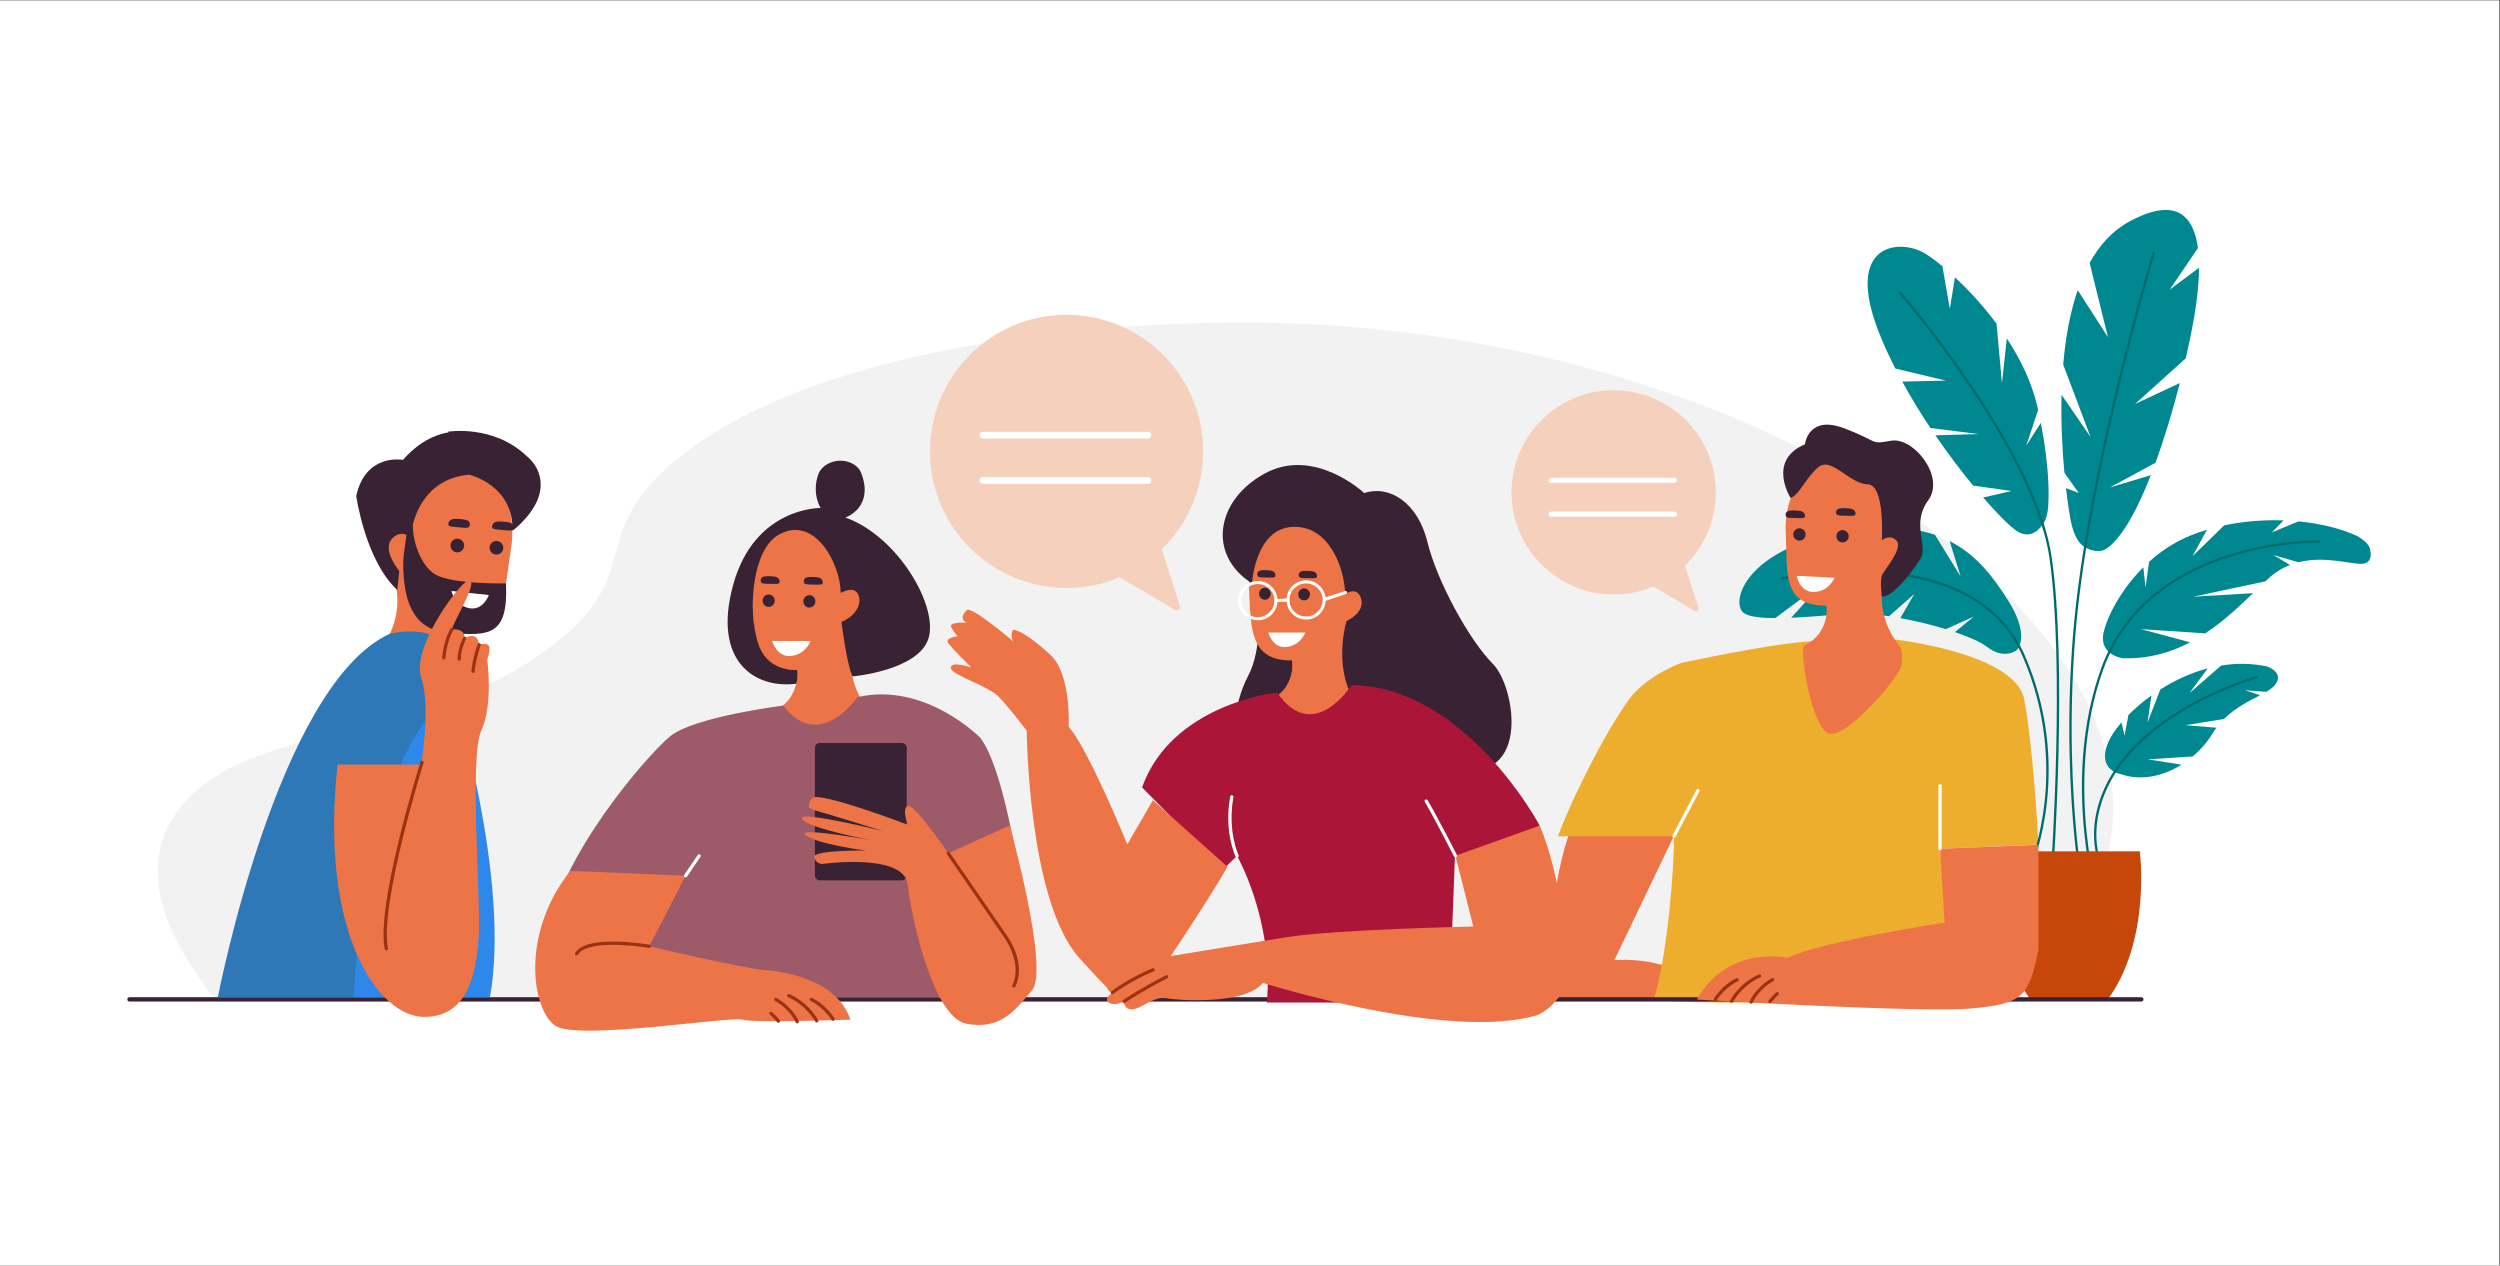 <?xml version="1.0" encoding="UTF-8" standalone="no"?>
<!-- Created with Inkscape (http://www.inkscape.org/) -->

<svg
   version="1.1"
   id="svg2"
   width="7192.027"
   height="3640.627"
   viewBox="0 0 7192.027 3640.627"
   sodipodi:docname="vecteezy_people-working-and-meeting-illustration_.eps"
   xmlns:inkscape="http://www.inkscape.org/namespaces/inkscape"
   xmlns:sodipodi="http://sodipodi.sourceforge.net/DTD/sodipodi-0.dtd"
   xmlns="http://www.w3.org/2000/svg"
   xmlns:svg="http://www.w3.org/2000/svg">
  <rect x="0" y="0" width="7192.027" height="3640.627" fill="#333333" stroke="none"/>
  <defs
     id="defs6">
    <clipPath
       clipPathUnits="userSpaceOnUse"
       id="clipPath62">
      <path
         d="m 16839.6,15895.5 c 0,0 -548.8,-566.6 -505.5,-1446.3 43.4,-879.8 -86.6,-1610.4 866.6,-1595.5 0,0 101.1,-581.5 -476.6,-879.7 0,0 703.3,-790.4 2032.1,-0.1 0,0 -573.4,626.3 -327.9,1476.3 0,0 823.2,894.6 158.9,1908.5 -664.4,1014 -1747.6,536.8 -1747.6,536.8 z"
         id="path60" />
    </clipPath>
    <clipPath
       clipPathUnits="userSpaceOnUse"
       id="clipPath104">
      <path
         d="m 39061.9,17259.4 c 0,0 -564.1,-559.6 -523.2,-1432.1 40.9,-872.4 -95,-1596.4 880.9,-1585.5 0,0 101.2,-577 -491.4,-870.3 0,0 716.9,-786.6 2080.3,-8.4 0,0 -584.6,623.4 -329.9,1465.1 0,0 846.3,883.8 170.2,1891.9 -676.1,1008.1 -1786.9,539.3 -1786.9,539.3 z"
         id="path102" />
    </clipPath>
    <clipPath
       clipPathUnits="userSpaceOnUse"
       id="clipPath136">
      <path
         d="m 27539.5,15988.7 c 0,0 -528.7,-545.9 -487,-1393.5 41.8,-847.5 -83.4,-1551.4 834.9,-1537 0,0 97.4,-560.3 -459.2,-847.6 0,0 677.6,-761.4 1957.7,0 0,0 -552.4,603.4 -315.8,1422.2 0,0 793,861.9 153,1838.7 -640,976.8 -1683.6,517.2 -1683.6,517.2 z"
         id="path134" />
    </clipPath>
    <clipPath
       clipPathUnits="userSpaceOnUse"
       id="clipPath190">
      <path
         d="m 10631.2,17127.6 c 0,0 552.2,-686.7 399,-1643.1 -153.3,-956.4 -93.2,-1771.1 -1167.3,-1638 0,0 -183.06,-623.4 433.6,-1020.1 0,0 -887.6,-777.9 -2293.54,248.7 0,0 721.44,614.5 545.12,1573.7 0,0 -823.03,1078.8 47.04,2105.9 870.08,1027.1 2036.08,372.9 2036.08,372.9 z"
         id="path188" />
    </clipPath>
  </defs>
  <sodipodi:namedview
     id="namedview4"
     pagecolor="#ffffff"
     bordercolor="#000000"
     borderopacity="0.25"
     inkscape:showpageshadow="2"
     inkscape:pageopacity="0.0"
     inkscape:pagecheckerboard="0"
     inkscape:deskcolor="#d1d1d1" />
  <g
     id="g8"
     inkscape:groupmode="layer"
     inkscape:label="ink_ext_XXXXXX"
     transform="matrix(1.333,0,0,-1.333,0,3640.627)">
    <g
       id="g10"
       transform="scale(0.1)">
      <path
         d="M 53940.2,0 H 0 V 27304.7 H 53940.2 V 0"
         style="fill:#ffffff;fill-opacity:1;fill-rule:nonzero;stroke:none"
         id="path12" />
      <path
         d="m 45492.4,8840.5 c 1070.3,4784.1 -5776.5,8358.4 -6628.7,8789.8 -1391,704.1 -6101.3,2884.7 -12794.9,2711.5 -1209.3,-31.2 -8362.4,-216.3 -11613,-3077.1 -1795,-1579.8 -524.4,-2324.6 -2517.9,-3869.3 -2798.77,-2168.7 -6492.05,-1621.9 -8016.1,-3473.3 -1253.53,-1522.7 75.13,-3313.8 668.01,-4113 30.4,-41 61.43,-81.6 92.85,-121.9 H 43587.9 c 1514,1531.9 1840.3,2866.4 1904.5,3153.3"
         style="fill:#f2f2f2;fill-opacity:1;fill-rule:nonzero;stroke:none"
         id="path14" />
      <path
         d="M 34124.2,9898.2 36347,9733.7 34841.5,6592.8 c 0,0 1620,120.8 1802.4,-826 h -3165 c 0,0 -185.4,2660.5 645.3,4131.4"
         style="fill:#ed7447;fill-opacity:1;fill-rule:nonzero;stroke:none"
         id="path16" />
      <path
         d="m 43992.4,9083.8 c -63.9,1252.5 -198.1,2616.8 -309.8,3147.5 -207.6,986.6 -2786.8,1279 -2786.8,1279 -1142.1,-1038.3 -1806.6,-40.8 -1806.6,-40.8 -600.7,-18.8 -2043.7,-305.1 -2796.5,-462.2 -0.1,-0.1 -713.6,-246.9 -1121.2,-767.4 -380.1,-525.6 -769.1,-1253.9 -1098.8,-1937.5 -0.1,-0.1 -0.2,-0.3 -0.3,-0.5 -44.7,-90.1 -88.4,-182.5 -129.8,-273.3 -20.5,-43.8 -40.8,-87.3 -60.7,-130.4 l 2.1,-0.1 c -152.4,-344.7 -262.5,-634.8 -262.5,-634.8 h 2504.6 c 11.9,-605.2 -135.5,-2555.1 -434.7,-3529.8 400.1,-41.8 929,-51.1 929,-51.1 0,0 3165.4,-39 5428.1,6.2 39.1,877.4 -178.9,3304.9 -178.9,3304.9 l 2122.8,90.3"
         style="fill:#edae2d;fill-opacity:1;fill-rule:nonzero;stroke:none"
         id="path18" />
      <path
         d="m 45784.2,15805.8 c 218.7,298.7 433.9,740.7 633.4,1250.6 l -886.6,-266 987.8,534 c 198.1,543 377.6,1143.5 525.3,1721.2 l -969.2,-454.7 1098.4,988.6 c 37.1,162.9 71.2,321.7 101.9,474.3 59.6,296.8 180.5,909.8 183.6,1479.5 l -633.7,-473 609.5,898.3 c -89.9,677.3 -454.4,1127.2 -1481.6,570.8 -365.2,-197.8 -644.4,-509.9 -855.9,-892.9 l 396.4,-1601.5 -653.3,1014.7 c -169.5,-492.5 -265.3,-1047.9 -312.9,-1605.9 l 591.1,-1565.6 -626.4,913.5 c -15.6,-616 16.7,-1205.4 61,-1683.4 l 309.1,-436.7 -275,106.5 c 36.9,-321.1 75.6,-564.3 99.9,-691 75.7,-393.3 216.4,-542.5 330.3,-596.4 64.3,-36.4 158.2,-74.5 264.6,-70.7 89.3,-12.4 250.5,41.9 502.3,385.8"
         style="fill:#008890;fill-opacity:1;fill-rule:nonzero;stroke:none"
         id="path20" />
      <path
         d="m 48909.5,12381.3 c 81.6,48.4 148.1,96.8 191.3,151.8 206.3,262.6 -168.8,393.8 -168.8,393.8 -340.4,73.5 -675.2,73.5 -994.6,21.9 l -687.1,-597 396.4,535.2 c -374.6,-98.7 -722,-263.5 -1024.6,-455.9 l -275.1,-713.8 83.4,584.4 c -188.6,-135.3 -355.3,-279 -495.2,-419.7 l -85.2,-446.1 -64.6,285 c -136.7,-158 -234.7,-305.9 -285.5,-425.6 -262.6,-618.9 281.3,-693.9 281.3,-693.9 426.4,-145.9 899.6,-43.3 1299.5,207.2 l -724.4,114.7 968.1,64.1 c 166.7,141.7 312.7,310 426,495.4 26.4,43.2 54.2,84.1 83,122.8 l -664.4,55.4 829.2,134.5 c 252.6,250.9 547.9,390.9 777.1,511.6 l -324.7,107.2 458.9,-33"
         style="fill:#008890;fill-opacity:1;fill-rule:nonzero;stroke:none"
         id="path22" />
      <path
         d="m 45523.9,8215.9 c -7,8.5 -170.6,212.6 -266.4,573.7 -88.2,332.4 -131.6,865.3 162.9,1515.9 178.3,394 463.3,766.9 847.1,1108.3 306.4,272.5 676.1,525.7 1098.9,752.6 719.4,386 1352.4,564.5 1358.7,566.3 l 13.7,-49.1 c -6.3,-1.8 -634.7,-179.1 -1349.3,-562.6 -657.8,-353.2 -1525.3,-958.4 -1922.7,-1836.5 -287.7,-635.8 -246.2,-1155.4 -160.7,-1479.3 92.7,-351.3 255.7,-555.1 257.3,-557.1 l -39.5,-32.2"
         style="fill:#006b6b;fill-opacity:1;fill-rule:nonzero;stroke:none"
         id="path24" />
      <path
         d="m 43730.4,17696.9 255.4,766.2 c -3.9,17.6 -7.6,34.9 -11.6,52.8 -118.6,530.7 -366.3,1038.6 -663.8,1492.5 l -105.1,-967.4 -116.8,1284.6 c -293.5,394.5 -613.5,736.3 -897.5,1000.7 l -111,-681.8 -159.2,919.8 c -144.4,119.8 -270.3,211.8 -365.9,271.1 -543.9,337.6 -1781.7,243.9 -994,-1725.4 100.4,-251.2 216.6,-503 343.5,-751.8 l 1091.2,-260.9 -942.4,-20.5 c 189.3,-346.4 396.6,-683.9 608.8,-1002.4 l 1036.9,-130.6 -930.7,-26.7 c 276.3,-403.9 557,-772.9 813.5,-1085.1 l 829.9,-116.6 -612.4,-141.3 c 324.3,-374.3 589.4,-633 724.9,-721.4 320.5,-209.1 527.1,68.6 612.1,225.1 53.6,128.7 63.1,265.6 63.1,265.6 l 1.5,0.1 c 21.6,273.9 30.1,879.2 -157.5,1842.3 l -312.9,-488.9"
         style="fill:#008890;fill-opacity:1;fill-rule:nonzero;stroke:none"
         id="path26" />
      <path
         d="m 44318.5,8592.8 -50.9,3.6 c 3,43.1 296,4337.9 -37.3,6671.3 -173.7,1215.7 -1049.6,2707.3 -1753.8,3744.4 -764,1125.2 -1496.2,1973 -1503.6,1981.5 l 38.6,33.3 c 7.3,-8.4 741.2,-858.1 1506.9,-1985.7 449.8,-662.4 822.5,-1289.9 1107.7,-1864.9 357,-720 577.3,-1359.7 654.7,-1901.4 334.1,-2338.7 40.7,-6638.9 37.7,-6682.1"
         style="fill:#006b6b;fill-opacity:1;fill-rule:nonzero;stroke:none"
         id="path28" />
      <path
         d="m 45018.5,7501.3 c -1.4,6.3 -142.2,646.8 -246.7,1712.1 -96.3,982.8 -180.6,2539.1 -35.2,4372 145.5,1832.7 607.2,3990.5 968.9,5478 391.8,1611.4 754,2805.1 757.6,2817 l 48.8,-14.9 c -3.6,-11.8 -365.5,-1204.4 -757,-2814.4 -361.2,-1485.6 -822.3,-3640.5 -967.4,-5469.7 -145.2,-1828.8 -61.1,-3381.5 35,-4362 104.1,-1062.5 244.3,-1700.7 245.7,-1707.1 l -49.7,-11"
         style="fill:#006b6b;fill-opacity:1;fill-rule:nonzero;stroke:none"
         id="path30" />
      <path
         d="m 51144.6,15482.9 c -46.9,120.7 -197.8,218.3 -277,262.6 -348.5,160 -787.1,268.2 -1262,314 l -575.3,-238.1 252.8,259.4 c -420.8,14.8 -859.6,-18.9 -1282.6,-108.3 l -683.2,-663.7 312.1,569.4 c -116,-34.7 -229.8,-74.1 -340.8,-118.3 -351.6,-139.9 -654.2,-343.6 -908.2,-573.1 l -75.8,-553.2 -49,434.7 c -588.3,-587.1 -878.2,-1292.9 -872.1,-1541.2 9.1,-365.6 423.2,-421 423.2,-421 561.1,-18.4 1039.7,122.3 1460,343.4 l -1062.1,283.9 1387.7,-90.5 c 386.9,256 723,570.3 1031.7,866.8 l -1294.2,-76.1 1561,332.1 c 17.9,16.9 35.7,33.8 53.4,50.4 151.7,142.4 313.3,238.9 477.1,303 l -359.8,214.7 543.2,-156.1 c 608.9,153.7 1209.5,-74.9 1413.7,-28.8 169.9,38.4 160.1,207.3 126.2,334"
         style="fill:#008890;fill-opacity:1;fill-rule:nonzero;stroke:none"
         id="path32" />
      <path
         d="m 45289.4,7696.1 c -2.1,6.8 -212.3,686.6 -309.6,1661.4 -57.2,572.5 -64.8,1133.5 -22.8,1667.4 52.5,667.8 183.4,1294.9 389,1863.8 234.8,649.8 629.5,1199.5 1173.3,1634 434.5,347.2 964.5,621.8 1575.3,816.2 1038.8,330.8 1964.7,314.4 1974,314.2 l -1.1,-51 c -9.2,0.2 -928,16.3 -1958.9,-312.2 -949,-302.4 -2190.4,-967.5 -2714.7,-2418.5 -462.2,-1279.1 -452.7,-2614.1 -363.4,-3508.8 96.8,-969.7 305.4,-1644.5 307.5,-1651.2 l -48.6,-15.3"
         style="fill:#006b6b;fill-opacity:1;fill-rule:nonzero;stroke:none"
         id="path34" />
      <path
         d="m 42075.5,15634.2 237.4,-763 -552.5,896.5 c -370.7,128.5 -823.4,191.3 -1386.2,149.1 l 475.8,-658 -811.6,621.9 c -59.7,-8.3 -120.4,-17.5 -182.4,-28 -2213,-375.1 -2505.6,-1541.2 -2231.8,-1763 106.9,-86.5 369.5,-116.1 688,-117.5 l 1040.6,774 -697,-766.7 c 546.1,22.9 1146.6,91.5 1406.5,91.5 213.1,0 454.8,-21.9 705.3,-58.9 l 545,480.9 -300.9,-521.2 c 338.2,-61.5 680.9,-146.1 982.3,-238.4 l 603.3,271.9 -406.5,-335.2 c 306.5,-103.8 551.1,-212.6 673.5,-306.2 l 0.3,0.7 c 0,0 115.8,-94.2 250.2,-139.4 84.2,-25 185.6,-37 285.9,-4.4 l -0.9,-1.8 c 22.1,7.9 41.8,16.3 59.2,24.4 h -0.1 c 0.2,0.1 0.4,0.2 0.6,0.2 17.1,8 31.4,15.5 42.9,21.9 33.1,23.5 55.8,55.7 66.5,73.2 61,118.3 140.7,435.1 -243.2,1032.4 -277.1,431 -627.3,946.3 -1250.2,1263.1"
         style="fill:#008890;fill-opacity:1;fill-rule:nonzero;stroke:none"
         id="path36" />
      <path
         d="m 43864.9,8650.3 -47,19.8 c 2.2,5.3 220.5,530.6 308.1,1342.2 80.7,748.5 63.6,1900.7 -476.7,3138.9 -576.3,1320.5 -1958.7,1697.8 -3017,1781.7 -1150.3,91.3 -2176.5,-134.3 -2186.7,-136.6 l -11.1,49.7 c 10.3,2.3 1043.9,229.6 2201.9,137.7 681.2,-54 1271.8,-206.2 1755.5,-452.3 606.2,-308.6 1045,-766.1 1304.1,-1359.8 240.7,-551.7 399.4,-1132.5 471.7,-1726.5 57.8,-475.2 60.7,-959.7 8.8,-1440.2 -88.6,-818.5 -309.4,-1349.3 -311.6,-1354.6"
         style="fill:#006b6b;fill-opacity:1;fill-rule:nonzero;stroke:none"
         id="path38" />
      <path
         d="M 46180.4,8939.1 H 43128 c 0,0 -254.7,-1941.9 716.2,-3231.1 h 1619.9 c 971,1289.2 716.3,3231.1 716.3,3231.1"
         style="fill:#c7470a;fill-opacity:1;fill-rule:nonzero;stroke:none"
         id="path40" />
      <path
         d="M 46212.7,5696.8 H 2794.09 c -25.9,0 -46.89,21 -46.89,46.9 0,25.9 20.99,46.9 46.89,46.9 H 46212.7 c 25.9,0 46.9,-21 46.9,-46.9 0,-25.9 -21,-46.9 -46.9,-46.9"
         style="fill:#382234;fill-opacity:1;fill-rule:nonzero;stroke:none"
         id="path42" />
      <path
         d="m 16839.6,15895.5 c 0,0 -648.8,-563.9 -605.5,-1443.6 43.3,-879.8 13.4,-1613.1 966.6,-1598.2 0,0 101.1,-581.5 -476.6,-879.7 0,0 -65.9,-873.4 2021.9,10.4 0,0 -563.2,615.8 -317.7,1465.8 0,0 823.2,894.6 158.9,1908.5 -664.4,1014 -1747.6,536.8 -1747.6,536.8"
         style="fill:#ed7447;fill-opacity:1;fill-rule:nonzero;stroke:none"
         id="path44" />
      <path
         d="m 17362.5,14254.4 c 42.2,-60 123.5,-73.2 181.5,-29.6 58.1,43.6 70.9,127.5 28.7,187.4 -42.2,60 -123.5,73.2 -181.6,29.6 -58,-43.6 -70.8,-127.5 -28.6,-187.4"
         style="fill:#382234;fill-opacity:1;fill-rule:nonzero;stroke:none"
         id="path46" />
      <path
         d="m 16458.8,14347.7 c 0,-74.1 58.2,-134.2 130,-134.2 71.8,0 130,60.1 130,134.2 0,74.1 -58.2,134.2 -130,134.2 -71.8,0 -130,-60.1 -130,-134.2"
         style="fill:#382234;fill-opacity:1;fill-rule:nonzero;stroke:none"
         id="path48" />
      <path
         d="m 16973.9,14399.8 c 0,0 295.8,-465.4 229.6,-548.4 -66.1,-83 -214.2,-112.6 -374.4,-43.5 l 118.2,542.2 c 0,0 4,40.8 26.6,49.7"
         style="fill:#ed7447;fill-opacity:1;fill-rule:nonzero;stroke:none"
         id="path50" />
      <path
         d="m 17751.3,14717.1 c 14.7,25.6 1.6,62.2 -10.8,82.1 -33.7,53.7 -107.1,56.5 -184.2,59.6 -81.1,3.2 -169,6.6 -198.6,-48.5 -12.4,-23.1 -15,-57.4 0,-82 18.5,-30.3 54.3,-30.4 209.4,-33.5 134.3,-2.7 169.2,-3.8 184.2,22.3"
         style="fill:#382234;fill-opacity:1;fill-rule:nonzero;stroke:none"
         id="path52" />
      <path
         d="m 16820,14733.4 c 14.6,25.6 1.6,62.1 -10.9,82 -33.6,53.7 -107,56.6 -184.1,59.6 -81.1,3.2 -169,6.7 -198.6,-48.4 -12.4,-23.1 -15,-57.4 0,-82 18.5,-30.3 54.2,-30.5 209.4,-33.6 134.3,-2.6 169.2,-3.7 184.2,22.4"
         style="fill:#382234;fill-opacity:1;fill-rule:nonzero;stroke:none"
         id="path54" />
      <g
         id="g56">
        <g
           id="g58"
           clip-path="url(#clipPath62)">
          <path
             d="m 17200.7,12853.7 c 0,0 418.8,79.6 726.9,347.9 0,0 -134.8,-785.2 -972.4,-954.2 l 245.5,606.3"
             style="fill:#ed7447;fill-opacity:1;fill-rule:nonzero;stroke:none"
             id="path64" />
        </g>
      </g>
      <path
         d="m 17080.8,13155.7 c 271,35 382.1,246.4 414,323.9 h -830.3 c 28.2,-89.1 137.4,-359.9 416.3,-323.9"
         style="fill:#ffffff;fill-opacity:1;fill-rule:nonzero;stroke:none"
         id="path66" />
      <path
         d="m 18243.1,16143.5 c 0,0 587.6,191.3 369,888.3 -19.5,61.9 -44,114.9 -72.5,160.2 -273.3,309.6 -776.5,177.6 -880.3,-119.3 -146.4,-418.9 50.8,-724.2 50.8,-724.2 0,0 -1421.3,27.3 -1886,-1653.7 -458.9,-1660.3 471.5,-2255.7 1363.5,-2138.3 26.6,110 27.5,238.9 13.2,297.9 -96.5,-7.3 -661.3,-13.3 -843.7,583.1 -233,762 -102.8,2002.3 427.9,2321.6 783.2,471.1 1358.3,-615.8 1358.3,-1244.5 0,0 288.7,170.9 378.2,-34.5 93.4,-214.3 -67.1,-463.6 -360.4,-591.6 0,0 101.7,-874.8 238.4,-1175.4 0,0 1401.5,123.1 1633.9,806.4 232.3,683.3 -642.4,2214 -1790.3,2624"
         style="fill:#382234;fill-opacity:1;fill-rule:nonzero;stroke:none"
         id="path68" />
      <path
         d="m 18501.8,12265.3 c 0,0 -813.9,-1205.8 -1597.7,-180.9 0,0 -1929.3,-241.1 -2441.8,-663.2 -512.5,-422 -2411.7,-2622.7 -2652.9,-4310.8 0,0 -633,-1236 783.8,-1597.8 l 4310.9,281.4 h 3316.1 c 0,0 844.1,-381.9 1537.4,0 693.4,381.8 482.3,1195.8 241.2,2612.6 0,0 -331.6,2321.3 -844.1,2984.5 0,0 -1196.2,1216 -2652.9,874.2"
         style="fill:#9d5b69;fill-opacity:1;fill-rule:nonzero;stroke:none"
         id="path70" />
      <path
         d="m 12308.7,8516.7 2487,-105.5 -783.8,-1522.4 c 0,0 1974.6,-467.2 2487.1,-512.5 0,0 1522.3,-60.3 1854,-1070.1 0,0 -2080.1,-75.4 -2336.4,0 -256.2,75.3 -3527,-452.2 -4024.5,-135.7 -497.4,316.5 -783.7,1959.5 316.6,3346.2"
         style="fill:#ed7447;fill-opacity:1;fill-rule:nonzero;stroke:none"
         id="path72" />
      <path
         d="m 19568.1,11171.3 c 0,58.2 -47.2,105.3 -105.4,105.3 h -1771 c -58.1,0 -105.3,-47.1 -105.3,-105.3 V 8418.1 c 0,-58.2 47.2,-105.4 105.3,-105.4 h 1771 c 58.2,0 105.4,47.2 105.4,105.4 v 2753.2"
         style="fill:#382234;fill-opacity:1;fill-rule:nonzero;stroke:none"
         id="path74" />
      <path
         d="m 17767.3,8669 c 0,0 1748.4,241.2 1823.8,-452.2 75.4,-693.3 542.6,-2863.9 1266.1,-2999.5 723.5,-135.7 1040.1,271.3 1416.9,723.5 376.8,452.2 -482.3,3557.2 -482.3,3557.2 l -1326.5,-602.9 c 0,0 -738.5,1085.2 -874.2,1025 -135.7,-60.3 0,-407 0,-407 0,0 -1944.4,738.6 -2065,572.8 -120.6,-165.8 -90.4,-226.1 90.4,-271.4 180.9,-45.2 1432,-437.1 1432,-437.1 0,0 -1884.1,467.3 -1733.4,256.3 150.7,-211.1 1552.5,-467.3 1552.5,-467.3 0,0 -1718.3,316.5 -1477.2,120.6 241.2,-196 1296.3,-331.6 1296.3,-331.6 0,0 -1175.7,15.1 -1115.4,-150.7 60.3,-165.8 196,-135.7 196,-135.7"
         style="fill:#ed7447;fill-opacity:1;fill-rule:nonzero;stroke:none"
         id="path76" />
      <path
         d="m 21880.2,5998.7 c -5.1,0 -10.4,1.1 -15.3,3.5 -17.5,8.5 -24.8,29.5 -16.3,47 228.9,472.1 -173.5,1027.9 -177.6,1033.5 l -1234.6,1792.4 c -11,16 -7,37.9 9,48.9 16,11.1 37.9,7 48.9,-9 l 1234,-1791.5 c 17.1,-23.2 431.2,-594.3 183.6,-1105 -6.1,-12.5 -18.6,-19.8 -31.7,-19.8"
         style="fill:#9b3212;fill-opacity:1;fill-rule:nonzero;stroke:none"
         id="path78" />
      <path
         d="m 12444.5,6692 c -6,0 -12,1.5 -17.5,4.7 -16.9,9.7 -22.6,31.3 -12.9,48.1 235.6,408.4 1548,188.3 1603.8,178.7 19.1,-3.3 32,-21.5 28.7,-40.6 -3.3,-19.2 -21.5,-32 -40.6,-28.7 -366.4,62.8 -1355.6,159.4 -1531,-144.6 -6.5,-11.3 -18.3,-17.6 -30.5,-17.6"
         style="fill:#9b3212;fill-opacity:1;fill-rule:nonzero;stroke:none"
         id="path80" />
      <path
         d="m 14795.7,8376 c -6.8,0 -13.7,2 -19.8,6.1 -16,10.9 -20.2,32.8 -9.2,48.9 l 292.2,429.2 c 10.9,16.1 32.8,20.3 48.9,9.3 16,-10.9 20.2,-32.8 9.2,-48.8 l -292.2,-429.3 c -6.8,-10 -17.9,-15.4 -29.1,-15.4"
         style="fill:#ffffff;fill-opacity:1;fill-rule:nonzero;stroke:none"
         id="path82" />
      <path
         d="m 38538.7,15827.3 c -40.9,872.5 523.2,1432.1 523.2,1432.1 0,0 1110.8,468.8 1786.9,-539.3 676.1,-1008.1 -170.2,-1891.9 -170.2,-1891.9 -254.7,-841.7 319.5,-1454.6 319.5,-1454.6 0,0 94,-182.9 34.2,-441 -59.8,-258 -1221.1,-1615.2 -1581.5,-1443.1 -360.4,172.1 -607.1,1730.5 -522.6,1882 592.6,293.3 491.4,870.3 491.4,870.3 -975.9,-10.9 -840,713.1 -880.9,1585.5"
         style="fill:#ed7447;fill-opacity:1;fill-rule:nonzero;stroke:none"
         id="path84" />
      <path
         d="m 39656.8,15660.3 c 43,-59.6 126.2,-73.1 185.8,-30.1 59.6,43 73.1,126.1 30.1,185.7 -43,59.7 -126.2,73.1 -185.8,30.1 -59.6,-43 -73.1,-126.1 -30.1,-185.7"
         style="fill:#382234;fill-opacity:1;fill-rule:nonzero;stroke:none"
         id="path86" />
      <path
         d="m 38701.2,15777.4 c -0.3,-73.5 59,-133.3 132.5,-133.6 73.5,-0.3 133.3,59.1 133.6,132.6 0.3,73.4 -59,133.3 -132.5,133.6 -73.5,0.2 -133.3,-59.1 -133.6,-132.6"
         style="fill:#382234;fill-opacity:1;fill-rule:nonzero;stroke:none"
         id="path88" />
      <path
         d="m 39263.2,15812.1 c 0,0 -349.2,-427.3 -290.4,-516.3 58.8,-88.9 206.5,-133.9 376.7,-82.8 l -64.4,547.3 c 0,0 0.2,40.7 -21.9,51.8"
         style="fill:#ed7447;fill-opacity:1;fill-rule:nonzero;stroke:none"
         id="path90" />
      <path
         d="m 39590.2,14843.5 -815.1,40.2 c 0,0 69.7,-371.9 391.4,-347.8 321.6,24.2 423.7,307.6 423.7,307.6"
         style="fill:#ffffff;fill-opacity:1;fill-rule:nonzero;stroke:none"
         id="path92" />
      <path
         d="m 40038.5,16202.1 c 15.1,25.3 1.9,61.6 -10.8,81.4 -34.2,53.4 -109.4,56.5 -188.3,59.9 -83,3.5 -173,7.2 -203.5,-47.3 -12.7,-22.8 -15.6,-56.8 -0.3,-81.3 18.8,-30.1 55.4,-30.4 214.3,-34.1 137.4,-3.2 173.1,-4.4 188.6,21.4"
         style="fill:#382234;fill-opacity:1;fill-rule:nonzero;stroke:none"
         id="path94" />
      <path
         d="m 38949.1,16152.2 c 15.1,25.3 1.9,61.6 -10.8,81.4 -34.2,53.4 -109.4,56.5 -188.2,59.9 -83,3.5 -173,7.3 -203.5,-47.3 -12.8,-22.8 -15.6,-56.8 -0.4,-81.3 18.8,-30.1 55.5,-30.4 214.3,-34.1 137.4,-3.2 173.1,-4.4 188.6,21.4"
         style="fill:#382234;fill-opacity:1;fill-rule:nonzero;stroke:none"
         id="path96" />
      <g
         id="g98">
        <g
           id="g100"
           clip-path="url(#clipPath104)">
          <path
             d="m 39419.6,14241.8 c 0,0 429,77.2 745.5,342.1 0,0 -141.1,-778.2 -999.3,-942.3 l 253.8,600.2"
             style="fill:#ed7447;fill-opacity:1;fill-rule:nonzero;stroke:none"
             id="path106" />
        </g>
      </g>
      <path
         d="m 38642.6,16565.3 c 0,0 -512.8,810.1 310.2,1157.2 0,0 67.1,638.5 839.5,348.5 772.4,-290.1 544.3,-357.7 1020.9,-270.8 476.5,87 1176.6,-775.2 799.8,-1287.7 -376.9,-512.5 9.5,-982.5 -168.7,-1262.9 -178.2,-280.5 -598.2,-831.3 -832.6,-816.1 0,0 -46.2,379.7 12.4,484.2 58.5,104.5 451.8,569.9 306.4,725.3 -145.3,155.3 -317.3,8.7 -317.3,8.7 0,0 73.2,1205.5 -310.4,1209.1 -383.6,3.5 -780.2,606 -1061.7,367.5 -281.5,-238.5 -403.5,-597.9 -598.5,-663"
         style="fill:#382234;fill-opacity:1;fill-rule:nonzero;stroke:none"
         id="path108" />
      <path
         d="m 43992.4,9080 -2122.8,-86.5 98.1,-1592.1 c 0,0 -2699.6,-415.3 -3391.8,-761.4 0,0 -1280.6,294.2 -1955.5,-899.9 0,0 4897.4,-294.2 5953,-190.3 1055.6,103.8 1211.3,224.9 1419,1263.2 v 2267"
         style="fill:#ed7447;fill-opacity:1;fill-rule:nonzero;stroke:none"
         id="path110" />
      <path
         d="m 36126,9228.1 c -5.5,0 -11.1,1.3 -16.3,4 -17.2,9 -23.8,30.3 -14.8,47.5 l 517.8,987.5 c 9,17.2 30.3,23.8 47.5,14.8 17.2,-9 23.8,-30.3 14.8,-47.5 l -517.8,-987.5 c -6.3,-11.9 -18.5,-18.8 -31.2,-18.8"
         style="fill:#ffffff;fill-opacity:1;fill-rule:nonzero;stroke:none"
         id="path112" />
      <path
         d="m 41869.6,8958.3 c -19.4,0 -35.1,15.7 -35.1,35.2 v 1357.7 c 0,19.4 15.7,35.2 35.1,35.2 19.5,0 35.2,-15.8 35.2,-35.2 V 8993.5 c 0,-19.5 -15.7,-35.2 -35.2,-35.2"
         style="fill:#ffffff;fill-opacity:1;fill-rule:nonzero;stroke:none"
         id="path114" />
      <path
         d="m 27144.7,14196.5 c 0,0 113.7,-861 -211.2,-1478.3 -324.9,-617.4 -373.6,-1445.8 -130,-1852 243.7,-406.1 1299.6,0 1332.1,1592 32.5,1592 -990.9,1738.3 -990.9,1738.3"
         style="fill:#382234;fill-opacity:1;fill-rule:nonzero;stroke:none"
         id="path116" />
      <path
         d="m 27539.5,15988.7 c 0,0 -625.1,-543.3 -583.3,-1390.9 41.7,-847.5 12.9,-1554 931.2,-1539.6 0,0 97.4,-560.3 -459.2,-847.6 0,0 -63.5,-841.4 1947.9,10.1 0,0 -542.6,593.3 -306,1412.1 0,0 793,861.9 153,1838.7 -640,976.8 -1683.6,517.2 -1683.6,517.2"
         style="fill:#ed7447;fill-opacity:1;fill-rule:nonzero;stroke:none"
         id="path118" />
      <path
         d="m 28043.2,14407.6 c 40.7,-57.8 119,-70.5 175,-28.5 55.9,42 68.3,122.8 27.6,180.6 -40.7,57.7 -119,70.5 -174.9,28.5 -56,-42 -68.3,-122.9 -27.7,-180.6"
         style="fill:#382234;fill-opacity:1;fill-rule:nonzero;stroke:none"
         id="path120" />
      <path
         d="m 27172.7,14497.5 c 0,-71.4 56.1,-129.3 125.2,-129.3 69.2,0 125.2,57.9 125.2,129.3 0,71.4 -56,129.3 -125.2,129.3 -69.1,0 -125.2,-57.9 -125.2,-129.3"
         style="fill:#382234;fill-opacity:1;fill-rule:nonzero;stroke:none"
         id="path122" />
      <path
         d="m 27668.9,14547.6 c 0,0 284.9,-448.3 221.2,-528.3 -63.7,-80 -206.4,-108.5 -360.7,-41.9 l 113.9,522.4 c 0,0 3.8,39.3 25.6,47.8"
         style="fill:#ed7447;fill-opacity:1;fill-rule:nonzero;stroke:none"
         id="path124" />
      <path
         d="m 28417.8,14853.4 c 14.2,24.6 1.6,59.8 -10.4,79 -32.4,51.7 -103.2,54.5 -177.4,57.5 -78.1,3 -162.8,6.4 -191.3,-46.7 -12,-22.3 -14.5,-55.3 0,-79 17.8,-29.2 52.2,-29.4 201.7,-32.3 129.4,-2.6 163,-3.6 177.4,21.5"
         style="fill:#382234;fill-opacity:1;fill-rule:nonzero;stroke:none"
         id="path126" />
      <path
         d="m 27520.6,14869.1 c 14.1,24.6 1.5,59.8 -10.5,79 -32.3,51.7 -103.1,54.5 -177.4,57.4 -78.1,3.1 -162.8,6.4 -191.3,-46.7 -11.9,-22.2 -14.4,-55.3 0,-79 17.8,-29.2 52.3,-29.3 201.8,-32.3 129.3,-2.6 162.9,-3.6 177.4,21.6"
         style="fill:#382234;fill-opacity:1;fill-rule:nonzero;stroke:none"
         id="path128" />
      <g
         id="g130">
        <g
           id="g132"
           clip-path="url(#clipPath136)">
          <path
             d="m 27887.4,13058.2 c 0,0 403.5,76.6 700.3,335.2 0,0 -129.9,-756.6 -936.9,-919.4 l 236.6,584.2"
             style="fill:#ed7447;fill-opacity:1;fill-rule:nonzero;stroke:none"
             id="path138" />
        </g>
      </g>
      <path
         d="m 27771.9,13349.1 c 261.1,33.7 368.1,237.4 398.8,312 h -799.9 c 27.2,-85.8 132.4,-346.7 401.1,-312"
         style="fill:#ffffff;fill-opacity:1;fill-rule:nonzero;stroke:none"
         id="path140" />
      <path
         d="m 27020.7,14721.5 c 0,0 64.9,1169.6 860.9,1218.3 796,48.8 1132.4,-875.8 1148.6,-1444.4 0,0 203.8,131.2 301.7,-13.7 101.4,-150.1 92.1,-389.9 -272.3,-574 0,0 -246.5,-795.9 64.7,-1522.1 301.1,-702.9 1144.5,-1332 2071.3,-1611.7 1884.4,-568.6 1527,1705.7 1023.5,2209.3 -503.6,503.6 -1202.2,1770.7 -1413.4,2631.7 -211.1,861 -828.5,1234.6 -1364.5,1055.9 0,0 -1072.2,1007.2 -2144.4,422.4 -1072.1,-584.8 -1234.6,-1770.7 -276.1,-2371.7"
         style="fill:#382234;fill-opacity:1;fill-rule:nonzero;stroke:none"
         id="path142" />
      <path
         d="m 28187.1,14006.5 c -196.9,0 -357.1,160.1 -357.1,357 0,196.9 160.2,357.1 357.1,357.1 196.8,0 357,-160.2 357,-357.1 0,-196.9 -160.2,-357 -357,-357 z m -1040.2,-14.1 c -196.9,0 -357,160.1 -357,357 0,196.9 160.1,357.1 357,357.1 196.9,0 357.1,-160.2 357.1,-357.1 0,-196.9 -160.2,-357 -357.1,-357 z m 1919.8,549.7 c -9.4,15.6 -29.6,20.7 -45.3,11.2 l -415.1,-133.7 c -27.6,206.9 -205,367 -419.2,367 -222.8,0 -405.7,-173.1 -421.8,-391.8 l -196.9,-10.6 c -17.7,217 -199.9,388.3 -421.5,388.3 -233.3,0 -423,-189.8 -423,-423.1 0,-233.2 189.7,-423 423,-423 222.7,0 405.7,173 421.8,391.7 l 196.8,10.7 c 17.8,-217.1 200,-388.3 421.6,-388.3 226.9,0 412.6,179.6 422.5,404.1 l 445.9,152.2 c 15.6,9.4 20.6,29.7 11.2,45.3"
         style="fill:#ffffff;fill-opacity:1;fill-rule:nonzero;stroke:none"
         id="path144" />
      <path
         d="m 24647.4,10317.5 1748.5,-1768.6 301.5,291.6 c 0,0 803.9,-1396.9 643.1,-3165.5 h 3939.1 l 120.5,3165.5 221.1,-311.7 1607.8,964.7 c 0,0 -1587.7,2994.5 -4059.7,3034.7 0,0 -823.9,-1306.3 -1607.7,-160.8 0,0 -2271,-241.2 -2914.2,-2049.9"
         style="fill:#ab1538;fill-opacity:1;fill-rule:nonzero;stroke:none"
         id="path146" />
      <path
         d="m 31411.2,8843.1 385.2,-1527.4 c 0,0 -2909.1,-60.3 -4009.4,-226.1 l -2773.5,-452.2 c 0,0 -1014.9,-440.5 -1088.6,-581.1 -73.6,-140.7 80.4,-167.5 80.4,-167.5 0,0 -207.6,-147.4 -67,-221.1 140.7,-73.7 321.6,33.5 321.6,33.5 0,0 -13.4,-174.2 167.5,-174.2 180.8,0 475.6,288.1 730.2,241.2 254.5,-46.9 1715,-150.7 2096.8,331.6 0,0 4039.6,-1276.2 5928.7,-693.3 0,0 612.6,239.5 713.1,1063.5 0,0 -225.1,2018.6 -667.2,3023.5 l -1817.8,-650.4"
         style="fill:#ed7447;fill-opacity:1;fill-rule:nonzero;stroke:none"
         id="path148" />
      <path
         d="m 24881.5,10043.1 -552.7,-954.6 c 0,0 -859.2,2100.2 -1266.1,2537.3 0,0 60.3,1080.2 -361.8,1522.4 0,0 -562.7,542.6 -834,572.7 0,0 -80.4,-90.4 0,-251.2 0,0 -904.4,773.8 -1004.9,673.3 -100.5,-100.5 -130.6,-211 0,-271.3 0,0 -401.9,30.1 -331.6,-100.5 70.4,-130.6 140.7,-190.9 140.7,-190.9 0,0 -281.4,-30.2 -211,-140.7 70.3,-110.6 502.4,-532.6 502.4,-532.6 0,0 -452.2,150.7 -442.1,-10.1 10,-160.7 803.9,-371.7 1055.1,-643.1 251.2,-271.3 582.8,-713.4 582.8,-713.4 0,0 30.1,-3677.8 1135.5,-4903.8 1105.3,-1225.9 1062.1,-1065.1 1234.5,-964.6 172.3,100.4 1679.6,2411.6 1961,2934.2 l -1607.8,1436.9"
         style="fill:#ed7447;fill-opacity:1;fill-rule:nonzero;stroke:none"
         id="path150" />
      <path
         d="m 26697.4,8805.3 c -13.1,0 -25.7,7.3 -31.7,19.9 -10.4,21.7 -252.6,538.8 -116.5,1294.9 3.5,19.1 21.7,31.9 40.9,28.4 19.1,-3.4 31.8,-21.7 28.4,-40.8 -131.9,-732.6 108.2,-1247 110.6,-1252.1 8.4,-17.5 1,-38.5 -16.5,-46.9 -5,-2.3 -10.1,-3.4 -15.2,-3.4"
         style="fill:#ffffff;fill-opacity:1;fill-rule:nonzero;stroke:none"
         id="path152" />
      <path
         d="m 31411.2,8807.9 c -12.8,0 -25.2,7.1 -31.4,19.3 -4.2,8.2 -422.8,831.5 -630.8,1178.1 -10,16.7 -4.6,38.3 12.1,48.3 16.6,10 38.2,4.6 48.2,-12.1 209.3,-348.7 629,-1174.2 633.3,-1182.5 8.7,-17.3 1.8,-38.5 -15.5,-47.3 -5.1,-2.5 -10.5,-3.8 -15.9,-3.8"
         style="fill:#ffffff;fill-opacity:1;fill-rule:nonzero;stroke:none"
         id="path154" />
      <path
         d="m 24005.4,5853.6 c -10.5,0 -20.8,4.7 -27.8,13.5 -11.9,15.3 -9.2,37.4 6,49.4 3.6,2.7 357.5,277.6 888.3,498 18,7.5 38.5,-1.1 46,-19 7.4,-18 -1.1,-38.5 -19,-46 -521.5,-216.5 -868.4,-485.7 -871.9,-488.4 -6.4,-5 -14.1,-7.5 -21.6,-7.5"
         style="fill:#9b3212;fill-opacity:1;fill-rule:nonzero;stroke:none"
         id="path156" />
      <path
         d="m 24259.9,5666.1 c -11.2,0 -22.2,5.3 -29,15.3 -11,16 -6.9,37.9 9.2,48.9 3.6,2.5 372.4,253.2 920.8,532.3 17.3,8.8 38.4,1.9 47.3,-15.4 8.8,-17.3 1.9,-38.5 -15.4,-47.3 -544.4,-277.1 -909.5,-525.3 -913.1,-527.7 -6,-4.2 -12.9,-6.1 -19.8,-6.1"
         style="fill:#9b3212;fill-opacity:1;fill-rule:nonzero;stroke:none"
         id="path158" />
      <path
         d="m 25071.9,15456.7 c 551,535.5 893.4,1284.4 893.4,2113.5 0,1627.7 -1319.5,2947.2 -2947.1,2947.2 -1627.7,0 -2947.2,-1319.5 -2947.2,-2947.2 0,-1627.7 1319.5,-2947.2 2947.2,-2947.2 405.3,0 791.5,81.9 1143.1,229.9 l 1191.6,-701.1 c 60.9,-35.9 133.8,22.6 112.1,89.9 l -393.1,1215"
         style="fill:#f5d0bd;fill-opacity:1;fill-rule:nonzero;stroke:none"
         id="path160" />
      <path
         d="m 24773.9,17846.8 h -3562.8 c -40.3,0 -72.9,32.6 -72.9,72.9 0,40.3 32.6,72.9 72.9,72.9 h 3562.8 c 40.3,0 72.9,-32.6 72.9,-72.9 0,-40.3 -32.6,-72.9 -72.9,-72.9"
         style="fill:#ffffff;fill-opacity:1;fill-rule:nonzero;stroke:none"
         id="path162" />
      <path
         d="m 24773.9,16869.6 h -3562.8 c -40.3,0 -72.9,32.7 -72.9,73 0,40.2 32.6,72.9 72.9,72.9 h 3562.8 c 40.3,0 72.9,-32.7 72.9,-72.9 0,-40.3 -32.6,-73 -72.9,-73"
         style="fill:#ffffff;fill-opacity:1;fill-rule:nonzero;stroke:none"
         id="path164" />
      <path
         d="m 36361.8,15104.8 c 412.1,400.5 668.2,960.7 668.2,1580.9 0,1217.5 -987,2204.5 -2204.5,2204.5 -1217.5,0 -2204.5,-987 -2204.5,-2204.5 0,-1217.6 987,-2204.5 2204.5,-2204.5 303.3,0 592.1,61.2 855.1,172 l 891.3,-524.5 c 45.6,-26.8 100.1,16.9 83.9,67.2 l -294,908.9"
         style="fill:#f5d0bd;fill-opacity:1;fill-rule:nonzero;stroke:none"
         id="path166" />
      <path
         d="m 36138.8,16892.6 h -2664.9 c -30.2,0 -54.6,24.4 -54.6,54.5 0,30.1 24.4,54.6 54.6,54.6 h 2664.9 c 30.1,0 54.6,-24.5 54.6,-54.6 0,-30.1 -24.5,-54.5 -54.6,-54.5"
         style="fill:#ffffff;fill-opacity:1;fill-rule:nonzero;stroke:none"
         id="path168" />
      <path
         d="m 36138.8,16161.7 h -2664.9 c -30.2,0 -54.6,24.4 -54.6,54.5 0,30.1 24.4,54.5 54.6,54.5 h 2664.9 c 30.1,0 54.6,-24.4 54.6,-54.5 0,-30.1 -24.5,-54.5 -54.6,-54.5"
         style="fill:#ffffff;fill-opacity:1;fill-rule:nonzero;stroke:none"
         id="path170" />
      <path
         d="m 10631.2,17127.6 c 0,0 -1166,654.2 -2036.08,-372.9 -870.07,-1027.1 -47.04,-2105.9 -47.04,-2105.9 176.32,-959.2 -532.37,-1563.5 -532.37,-1563.5 12.4,-9 24.66,-17.6 36.98,-26.4 442.27,-203.5 1440.4,-574 2158.61,-172.4 -513.83,396.4 -348.4,960 -348.4,960 1074.1,-133.1 1014,681.6 1167.2,1638 153.3,956.4 -398.9,1643.1 -398.9,1643.1"
         style="fill:#ed7447;fill-opacity:1;fill-rule:nonzero;stroke:none"
         id="path172" />
      <path
         d="m 9978.81,15438.8 c -54.77,-60.4 -148.09,-64.9 -208.44,-10.2 -60.36,54.8 -64.9,148.1 -10.13,208.5 54.76,60.3 148.09,64.9 208.44,10.1 60.32,-54.8 64.92,-148.1 10.13,-208.4"
         style="fill:#382234;fill-opacity:1;fill-rule:nonzero;stroke:none"
         id="path174" />
      <path
         d="m 10860.7,15474 c -8.8,-81.1 -81.6,-139.6 -162.6,-130.8 -81.1,8.8 -139.6,81.6 -130.8,162.6 8.8,81 81.6,139.6 162.6,130.8 81,-8.8 139.6,-81.6 130.8,-162.6"
         style="fill:#382234;fill-opacity:1;fill-rule:nonzero;stroke:none"
         id="path176" />
      <path
         d="m 10302.2,15694 c 0,0 331.8,-514.3 256,-605 -75.8,-90.8 -244.1,-122 -425.4,-44.6 l 138.8,595.2 c 0,0 4.8,44.8 30.6,54.4"
         style="fill:#ed7447;fill-opacity:1;fill-rule:nonzero;stroke:none"
         id="path178" />
      <path
         d="m 9679.1,15979.5 c -13.52,29.7 5.55,68.1 21.96,88.3 44.3,54.6 127.55,48.8 214.9,42.7 91.84,-6.5 191.54,-13.5 218.34,-77.3 11.3,-26.8 10.2,-64.6 -9.7,-89.7 -24.4,-30.8 -64.8,-26.7 -240.32,-11 -151.84,13.5 -191.35,16.6 -205.18,47"
         style="fill:#382234;fill-opacity:1;fill-rule:nonzero;stroke:none"
         id="path180" />
      <path
         d="m 10623.4,15921.9 c -13.6,29.8 5.5,68.1 21.9,88.4 44.3,54.5 127.6,48.7 214.9,42.6 91.9,-6.4 191.6,-13.4 218.4,-77.3 11.3,-26.8 10.2,-64.6 -9.7,-89.6 -24.4,-30.9 -64.8,-26.7 -240.3,-11.1 -151.9,13.6 -191.4,16.7 -205.2,47"
         style="fill:#382234;fill-opacity:1;fill-rule:nonzero;stroke:none"
         id="path182" />
      <g
         id="g184">
        <g
           id="g186"
           clip-path="url(#clipPath190)">
          <path
             d="m 9862.9,13846.5 c 0,0 -463.28,138.2 -779.2,469.3 0,0 59.01,-875 984.4,-1162.3 l -205.2,693"
             style="fill:#ed7447;fill-opacity:1;fill-rule:nonzero;stroke:none"
             id="path192" />
        </g>
      </g>
      <path
         d="m 9395.3,14913.5 c -266.07,153.2 -488.74,629.8 -485.88,1077.2 95.51,372.4 380.5,1005.1 1220.38,1075.8 0,0 964.9,-227 928.1,-1212.5 0,0 569.5,423.3 608,930.4 14.2,186.6 -32.3,350.6 -123,488.8 h 0.2 c -0.2,0.4 -0.5,0.7 -0.8,1 -48.5,73.6 -109.4,139.9 -180.5,198.2 -713.2,681.7 -1690.93,523.4 -1690.93,523.4 l 10.64,-14.8 c -307.78,-51.2 -650.42,-215.3 -984.82,-594.1 0,0 -807.96,153.6 -1008.33,-781.2 0,0 195.55,-1390.1 885.25,-2025.7 l 44.21,407.6 c 0,0 -365.07,435.4 -173.78,678.5 115.65,147 244.2,135.8 327.85,104 -12.82,-165.8 -77.8,-425.8 -69.31,-709.4 17.51,-584.5 138.31,-1349.6 989.53,-1409.6 851.19,-60 1280.79,-84.1 1228.09,1070.6 0,0 -1144.09,-27.5 -1524.9,191.8"
         style="fill:#382234;fill-opacity:1;fill-rule:nonzero;stroke:none"
         id="path194" />
      <path
         d="m 9744.28,14557 806.22,-87.5 c 0,0 -126.4,-354.1 -438.3,-280.3 -311.84,73.8 -367.92,367.8 -367.92,367.8"
         style="fill:#ffffff;fill-opacity:1;fill-rule:nonzero;stroke:none"
         id="path196" />
      <path
         d="M 8400.04,13628 C 5988.36,12502.6 4702.13,5790.1 4702.13,5790.1 h 4343.06 c 904.38,1674.4 1163.61,5989 1163.61,5989 40.2,2411.6 -1808.76,1848.9 -1808.76,1848.9"
         style="fill:#2e78b7;fill-opacity:1;fill-rule:nonzero;stroke:none"
         id="path198" />
      <path
         d="m 9795.17,12322 c 0,0 1234.93,-4003.4 778.53,-6531.9 H 7625.26 c 0,0 300.26,5463.3 2169.91,6531.9"
         style="fill:#2e88e9;fill-opacity:1;fill-rule:nonzero;stroke:none"
         id="path200" />
      <path
         d="m 7285.88,10811.5 h 1802.06 c 0,0 221.07,1225.9 0,1889.1 -221.07,663.2 944.56,2210.7 1065.16,2090.1 120.6,-120.6 -341.65,-844.1 -401.95,-1065.1 0,0 281.35,46.9 274.65,-187.6 0,0 274.7,174.2 314.9,-140.7 0,0 207.6,67 221,-60.3 13.4,-127.3 -46.9,-254.5 -46.9,-254.5 0,0 134,-971.4 -127.2,-1534.1 -261.3,-562.8 -13.4,-3610.9 -53.6,-4374.6 -40.2,-763.7 -185.7,-1808.7 -1174.75,-1808.7 -989.09,0 -2275.31,1788.6 -1873.37,5446.4"
         style="fill:#ed7447;fill-opacity:1;fill-rule:nonzero;stroke:none"
         id="path202" />
      <path
         d="m 8337.18,6801.6 c -16.51,0 -31.23,11.7 -34.49,28.5 -78.83,407.2 27.34,1211.3 315.54,2390.1 214.05,875.5 454.19,1642.3 456.59,1650 5.83,18.5 25.58,28.8 44.09,23 18.53,-5.9 28.84,-25.6 23.02,-44.1 -9.57,-30.5 -954.09,-3055.7 -770.18,-4005.6 3.69,-19.1 -8.78,-37.6 -27.84,-41.2 -2.26,-0.5 -4.51,-0.7 -6.73,-0.7"
         style="fill:#9b3212;fill-opacity:1;fill-rule:nonzero;stroke:none"
         id="path204" />
      <path
         d="m 9576.76,13078.6 c -1.03,0 -2.07,0.1 -3.12,0.2 -19.35,1.7 -33.66,18.7 -31.96,38.1 33.83,385.7 173.56,617.4 179.49,627.1 10.15,16.5 31.8,21.7 48.37,11.6 16.55,-10.2 21.74,-31.8 11.62,-48.4 v 0 c -1.37,-2.2 -137.13,-228.4 -169.41,-596.5 -1.6,-18.3 -16.95,-32.1 -34.99,-32.1"
         style="fill:#9b3212;fill-opacity:1;fill-rule:nonzero;stroke:none"
         id="path206" />
      <path
         d="m 9911.65,13051.9 c -18.89,0 -34.5,14.9 -35.14,34 -6.89,207.2 112.55,456.9 117.64,467.4 8.45,17.5 29.45,24.8 46.95,16.4 17.5,-8.5 24.8,-29.5 16.4,-47 -1.2,-2.4 -117,-244.7 -110.68,-434.5 0.65,-19.4 -14.56,-35.7 -33.98,-36.3 -0.4,0 -0.8,0 -1.19,0"
         style="fill:#9b3212;fill-opacity:1;fill-rule:nonzero;stroke:none"
         id="path208" />
      <path
         d="m 10209.5,12790.6 c -1,0 -2,0 -2.9,0.1 -19.4,1.6 -33.8,18.6 -32.2,37.9 23.2,283 128.8,569 133.3,581 6.8,18.2 27.1,27.5 45.2,20.7 18.3,-6.8 27.5,-27.1 20.7,-45.3 -1,-2.8 -106.7,-289.1 -129.1,-562.1 -1.5,-18.4 -16.9,-32.3 -35,-32.3"
         style="fill:#9b3212;fill-opacity:1;fill-rule:nonzero;stroke:none"
         id="path210" />
      <path
         d="m 17978.6,5280.1 c -12.1,0 -23.9,6.3 -30.4,17.5 -1.7,2.8 -159.8,269.4 -457.2,413.3 -17.5,8.5 -24.8,29.5 -16.4,47 8.5,17.5 29.5,24.8 47,16.4 317.5,-153.7 480.6,-429.7 487.4,-441.3 9.7,-16.8 4,-38.3 -12.7,-48.1 -5.6,-3.2 -11.7,-4.8 -17.7,-4.8"
         style="fill:#9b3212;fill-opacity:1;fill-rule:nonzero;stroke:none"
         id="path212" />
      <path
         d="m 17626.9,5244.4 c -12.6,0 -24.8,6.8 -31.1,18.8 -2.2,4.1 -191.1,354.2 -586,527.6 -17.8,7.8 -25.9,28.5 -18.1,46.3 7.9,17.8 28.6,25.9 46.4,18.1 418.4,-183.7 611.9,-544 619.9,-559.2 9,-17.2 2.4,-38.5 -14.7,-47.5 -5.3,-2.8 -10.9,-4.1 -16.4,-4.1"
         style="fill:#9b3212;fill-opacity:1;fill-rule:nonzero;stroke:none"
         id="path214" />
      <path
         d="m 17204.8,5225.1 c -14,0 -27.2,8.4 -32.7,22.3 -1.4,3.4 -111.8,273.1 -447,464.7 -16.8,9.6 -22.7,31.1 -13.1,47.9 9.7,16.9 31.2,22.8 48,13.1 358.4,-204.7 472.9,-488 477.6,-500 7.1,-18.1 -1.8,-38.5 -19.9,-45.6 -4.2,-1.6 -8.6,-2.4 -12.9,-2.4"
         style="fill:#9b3212;fill-opacity:1;fill-rule:nonzero;stroke:none"
         id="path216" />
      <path
         d="m 16799.6,5237.6 c -10.4,0 -20.7,4.6 -27.6,13.4 -70.6,89.3 -155.3,162.4 -156.1,163.1 -14.7,12.7 -16.4,34.9 -3.8,49.6 12.7,14.7 34.9,16.4 49.6,3.8 3.7,-3.2 90.6,-78.1 165.5,-172.9 12,-15.3 9.4,-37.4 -5.8,-49.4 -6.5,-5.1 -14.1,-7.6 -21.8,-7.6"
         style="fill:#9b3212;fill-opacity:1;fill-rule:nonzero;stroke:none"
         id="path218" />
      <path
         d="m 37017.7,5704.7 c -6,0 -12.1,1.6 -17.7,4.8 -16.8,9.8 -22.5,31.3 -12.7,48.1 6.8,11.7 169.8,287.6 487.4,441.3 17.4,8.4 38.5,1.1 46.9,-16.4 8.5,-17.4 1.2,-38.5 -16.3,-46.9 -298.4,-144.4 -455.6,-410.7 -457.2,-413.4 -6.5,-11.2 -18.3,-17.5 -30.4,-17.5"
         style="fill:#9b3212;fill-opacity:1;fill-rule:nonzero;stroke:none"
         id="path220" />
      <path
         d="m 37369.4,5669 c -5.5,0 -11.2,1.3 -16.4,4.1 -17.2,9.1 -23.8,30.3 -14.7,47.5 8,15.3 201.4,375.5 619.9,559.2 17.8,7.8 38.5,-0.3 46.3,-18.1 7.8,-17.7 -0.3,-38.5 -18,-46.3 -396.2,-173.9 -584.1,-524 -586,-527.6 -6.3,-11.9 -18.5,-18.8 -31.1,-18.8"
         style="fill:#9b3212;fill-opacity:1;fill-rule:nonzero;stroke:none"
         id="path222" />
      <path
         d="m 37791.4,5649.7 c -4.3,0 -8.6,0.8 -12.9,2.5 -18,7.1 -26.9,27.5 -19.8,45.5 4.7,12 119.2,295.3 477.5,500 16.9,9.7 38.4,3.8 48,-13 9.7,-16.9 3.8,-38.4 -13.1,-48 -335.6,-191.8 -445.9,-462 -446.9,-464.7 -5.5,-13.8 -18.8,-22.3 -32.8,-22.3"
         style="fill:#9b3212;fill-opacity:1;fill-rule:nonzero;stroke:none"
         id="path224" />
      <path
         d="m 38196.7,5662.2 c -7.7,0 -15.4,2.5 -21.8,7.6 -15.3,12 -17.9,34.2 -5.8,49.4 74.9,94.8 161.8,169.7 165.5,172.9 14.7,12.6 36.9,10.9 49.5,-3.8 12.7,-14.7 11,-36.9 -3.7,-49.6 -0.9,-0.7 -85.5,-73.8 -156.1,-163.1 -7,-8.8 -17.3,-13.4 -27.6,-13.4"
         style="fill:#9b3212;fill-opacity:1;fill-rule:nonzero;stroke:none"
         id="path226" />
    </g>
  </g>
</svg>
